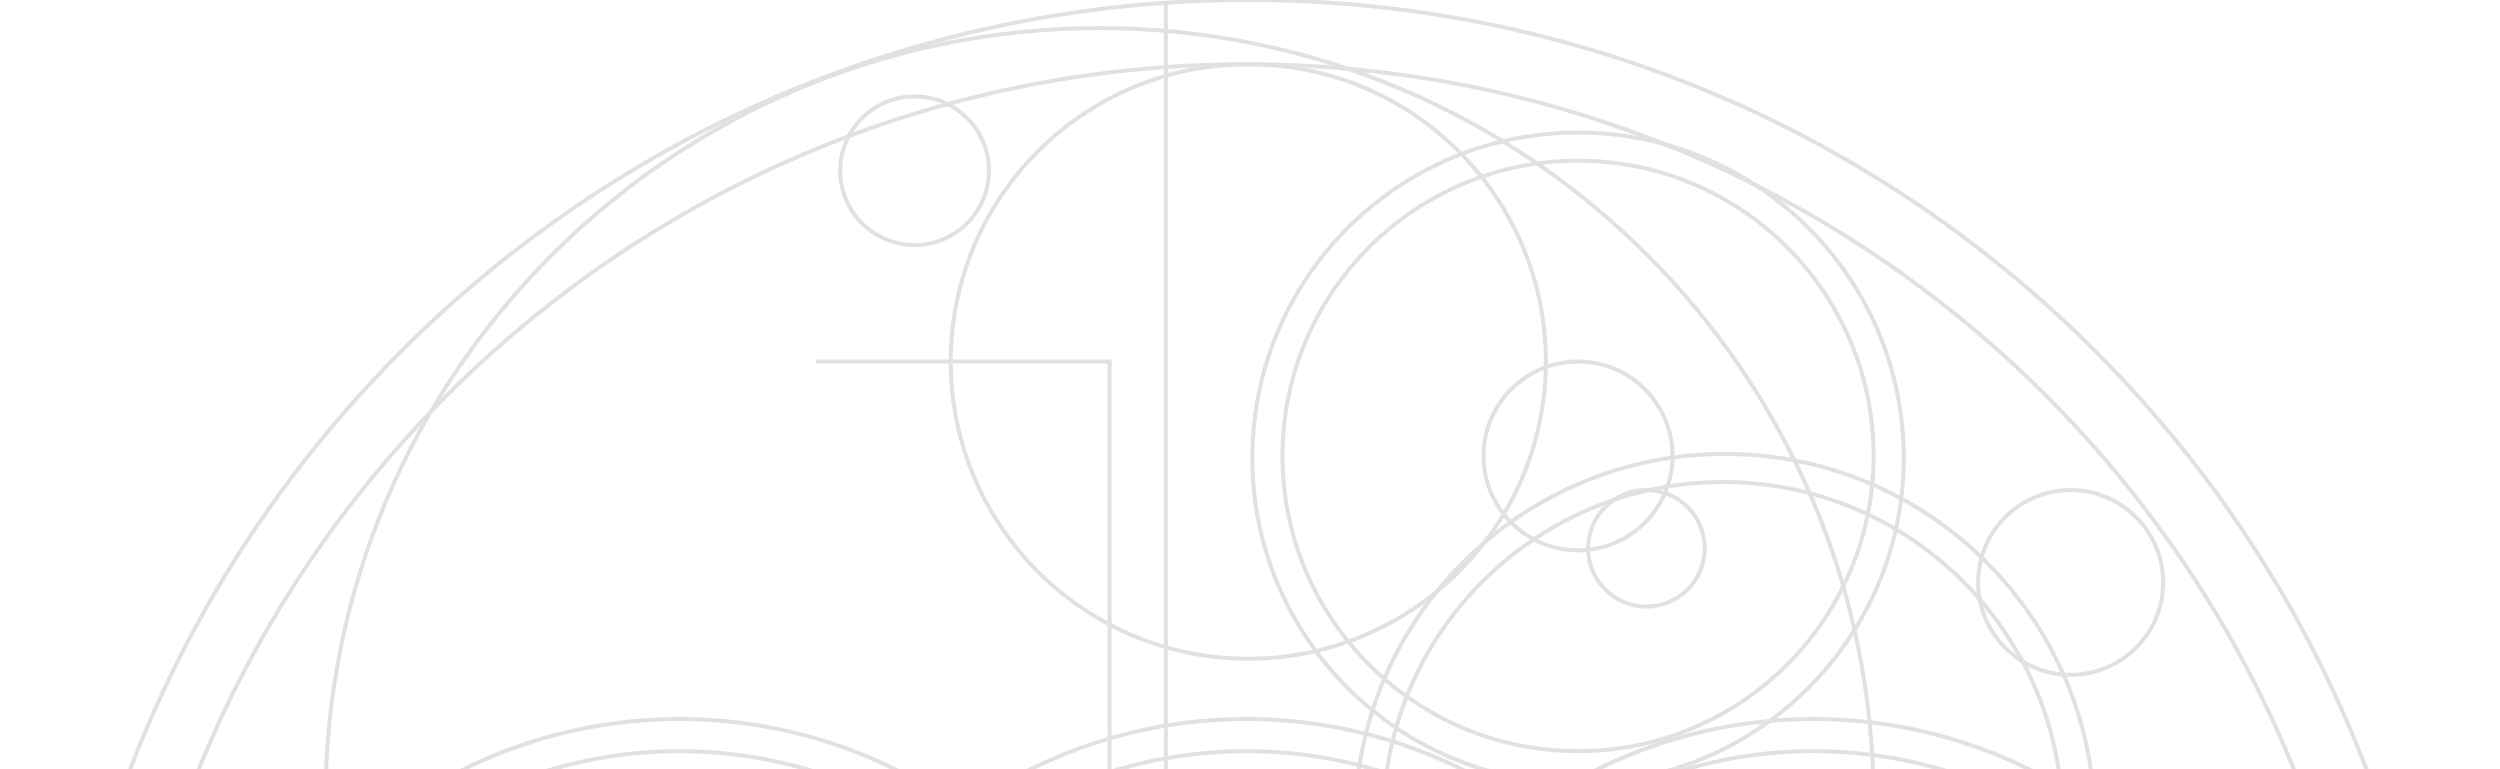<svg viewBox="0 0 796 245" fill="none" xmlns="http://www.w3.org/2000/svg">
  <g opacity="0.12" clip-path="url(#clip0)">
    <path
      fill-rule="evenodd"
      clip-rule="evenodd"
      d="M350.093 8.953C213.977 8.953 103.634 119.183 103.634 255.159C103.634 391.135 213.977 501.365 350.093 501.365C486.208 501.365 596.552 391.135 596.552 255.159C596.552 119.183 486.208 8.953 350.093 8.953Z"
      stroke="currentColor"
      stroke-width="1.28"
    />
    <path
      fill-rule="evenodd"
      clip-rule="evenodd"
      d="M524.214 156.037C513.962 156.037 505.65 164.34 505.65 174.582C505.65 184.825 513.962 193.128 524.214 193.128C534.467 193.128 542.779 184.825 542.779 174.582C542.779 164.34 534.467 156.037 524.214 156.037Z"
      stroke="currentColor"
      stroke-width="1.28"
    />
    <path
      fill-rule="evenodd"
      clip-rule="evenodd"
      d="M549.181 144.526C484.128 144.526 431.392 197.207 431.392 262.193C431.392 327.179 484.128 379.86 549.181 379.86C614.233 379.86 666.969 327.179 666.969 262.193C666.969 197.207 614.233 144.526 549.181 144.526Z"
      stroke="currentColor"
      stroke-width="1.28"
    />
    <path
      fill-rule="evenodd"
      clip-rule="evenodd"
      d="M548.54 153.479C488.791 153.479 440.354 201.866 440.354 261.554C440.354 321.242 488.791 369.629 548.54 369.629C608.29 369.629 656.726 321.242 656.726 261.554C656.726 201.866 608.29 153.479 548.54 153.479Z"
      stroke="currentColor"
      stroke-width="1.28"
    />
    <path
      fill-rule="evenodd"
      clip-rule="evenodd"
      d="M502.449 51.16C450.478 51.16 408.347 93.248 408.347 145.165C408.347 197.084 450.478 239.171 502.449 239.171C554.421 239.171 596.552 197.084 596.552 145.165C596.552 93.248 554.421 51.16 502.449 51.16Z"
      stroke="currentColor"
      stroke-width="1.28"
    />
    <path
      fill-rule="evenodd"
      clip-rule="evenodd"
      d="M502.449 42.207C445.175 42.207 398.744 88.589 398.744 145.805C398.744 203.021 445.175 249.403 502.449 249.403C559.724 249.403 606.154 203.021 606.154 145.805C606.154 88.589 559.724 42.207 502.449 42.207Z"
      stroke="currentColor"
      stroke-width="1.28"
    />
    <path
      fill-rule="evenodd"
      clip-rule="evenodd"
      d="M396.824 228.939C311.266 228.939 241.907 298.227 241.907 383.697C241.907 469.168 311.266 538.455 396.824 538.455C482.382 538.455 551.741 469.168 551.741 383.697C551.741 298.227 482.382 228.939 396.824 228.939Z"
      stroke="currentColor"
      stroke-width="1.28"
    />
    <path
      fill-rule="evenodd"
      clip-rule="evenodd"
      d="M396.824 239.171C316.922 239.171 252.149 303.878 252.149 383.697C252.149 463.517 316.922 528.224 396.824 528.224C476.726 528.224 541.499 463.517 541.499 383.697C541.499 303.878 476.726 239.171 396.824 239.171Z"
      stroke="currentColor"
      stroke-width="1.28"
    />
    <path
      fill-rule="evenodd"
      clip-rule="evenodd"
      d="M577.347 228.939C491.789 228.939 422.43 298.227 422.43 383.697C422.43 469.168 491.789 538.455 577.347 538.455C662.905 538.455 732.264 469.168 732.264 383.697C732.264 298.227 662.905 228.939 577.347 228.939Z"
      stroke="currentColor"
      stroke-width="1.28"
    />
    <path
      fill-rule="evenodd"
      clip-rule="evenodd"
      d="M577.347 239.171C497.446 239.171 432.673 303.878 432.673 383.697C432.673 463.517 497.446 528.224 577.347 528.224C657.249 528.224 722.022 463.517 722.022 383.697C722.022 303.878 657.249 239.171 577.347 239.171Z"
      stroke="currentColor"
      stroke-width="1.28"
    />
    <path
      fill-rule="evenodd"
      clip-rule="evenodd"
      d="M216.301 228.939C130.742 228.939 61.384 298.227 61.384 383.697C61.384 469.168 130.742 538.455 216.301 538.455C301.859 538.455 371.218 469.168 371.218 383.697C371.218 298.227 301.859 228.939 216.301 228.939Z"
      stroke="currentColor"
      stroke-width="1.28"
    />
    <path
      fill-rule="evenodd"
      clip-rule="evenodd"
      d="M216.301 239.171C136.399 239.171 71.626 303.878 71.626 383.697C71.626 463.517 136.399 528.224 216.301 528.224C296.203 528.224 360.976 463.517 360.976 383.697C360.976 303.878 296.203 239.171 216.301 239.171Z"
      stroke="currentColor"
      stroke-width="1.28"
    />
    <path
      fill-rule="evenodd"
      clip-rule="evenodd"
      d="M397.464 8.75457e-06C187.104 8.75457e-06 16.573 170.356 16.573 380.5C16.573 590.644 187.104 761 397.464 761C607.825 761 778.355 590.644 778.355 380.5C778.355 170.356 607.825 8.75457e-06 397.464 8.75457e-06Z"
      stroke="currentColor"
      stroke-width="1.28"
    />
    <path
      fill-rule="evenodd"
      clip-rule="evenodd"
      d="M396.824 20.464C198.131 20.464 37.058 181.371 37.058 379.86C37.058 578.35 198.131 739.257 396.824 739.257C595.517 739.257 756.59 578.35 756.59 379.86C756.59 181.371 595.517 20.464 396.824 20.464Z"
      stroke="currentColor"
      stroke-width="1.28"
    />
    <path
      fill-rule="evenodd"
      clip-rule="evenodd"
      d="M397.464 20.464C345.139 20.464 302.722 62.838 302.722 115.109C302.722 167.38 345.139 209.755 397.464 209.755C449.789 209.755 492.207 167.38 492.207 115.109C492.207 62.838 449.789 20.464 397.464 20.464Z"
      stroke="currentColor"
      stroke-width="1.28"
    />
    <path
      fill-rule="evenodd"
      clip-rule="evenodd"
      d="M291.199 30.696C278.117 30.696 267.513 41.289 267.513 54.357C267.513 67.425 278.117 78.018 291.199 78.018C304.28 78.018 314.884 67.425 314.884 54.357C314.884 41.289 304.28 30.696 291.199 30.696Z"
      stroke="currentColor"
      stroke-width="1.28"
    />
    <path
      fill-rule="evenodd"
      clip-rule="evenodd"
      d="M659.287 156.037C643.023 156.037 629.84 169.207 629.84 185.454C629.84 201.7 643.023 214.871 659.287 214.871C675.55 214.871 688.734 201.7 688.734 185.454C688.734 169.207 675.55 156.037 659.287 156.037Z"
      stroke="currentColor"
      stroke-width="1.28"
    />
    <path
      fill-rule="evenodd"
      clip-rule="evenodd"
      d="M502.449 115.109C485.833 115.109 472.362 128.566 472.362 145.166C472.362 161.765 485.833 175.222 502.449 175.222C519.066 175.222 532.537 161.765 532.537 145.166C532.537 128.566 519.066 115.109 502.449 115.109Z"
      stroke="currentColor"
      stroke-width="1.28"
    />
    <path d="M353.293 311.889V115.109H259.831" stroke="currentColor" stroke-width="1.28" />
    <path d="M371.218 413.674L371.218 1.023" stroke="currentColor" stroke-width="1.28" />
  </g>
  <defs>
    <clipPath id="clip0">
      <rect width="796" height="245" fill="white" transform="translate(796 245) rotate(-180)" />
    </clipPath>
  </defs>
</svg>
  